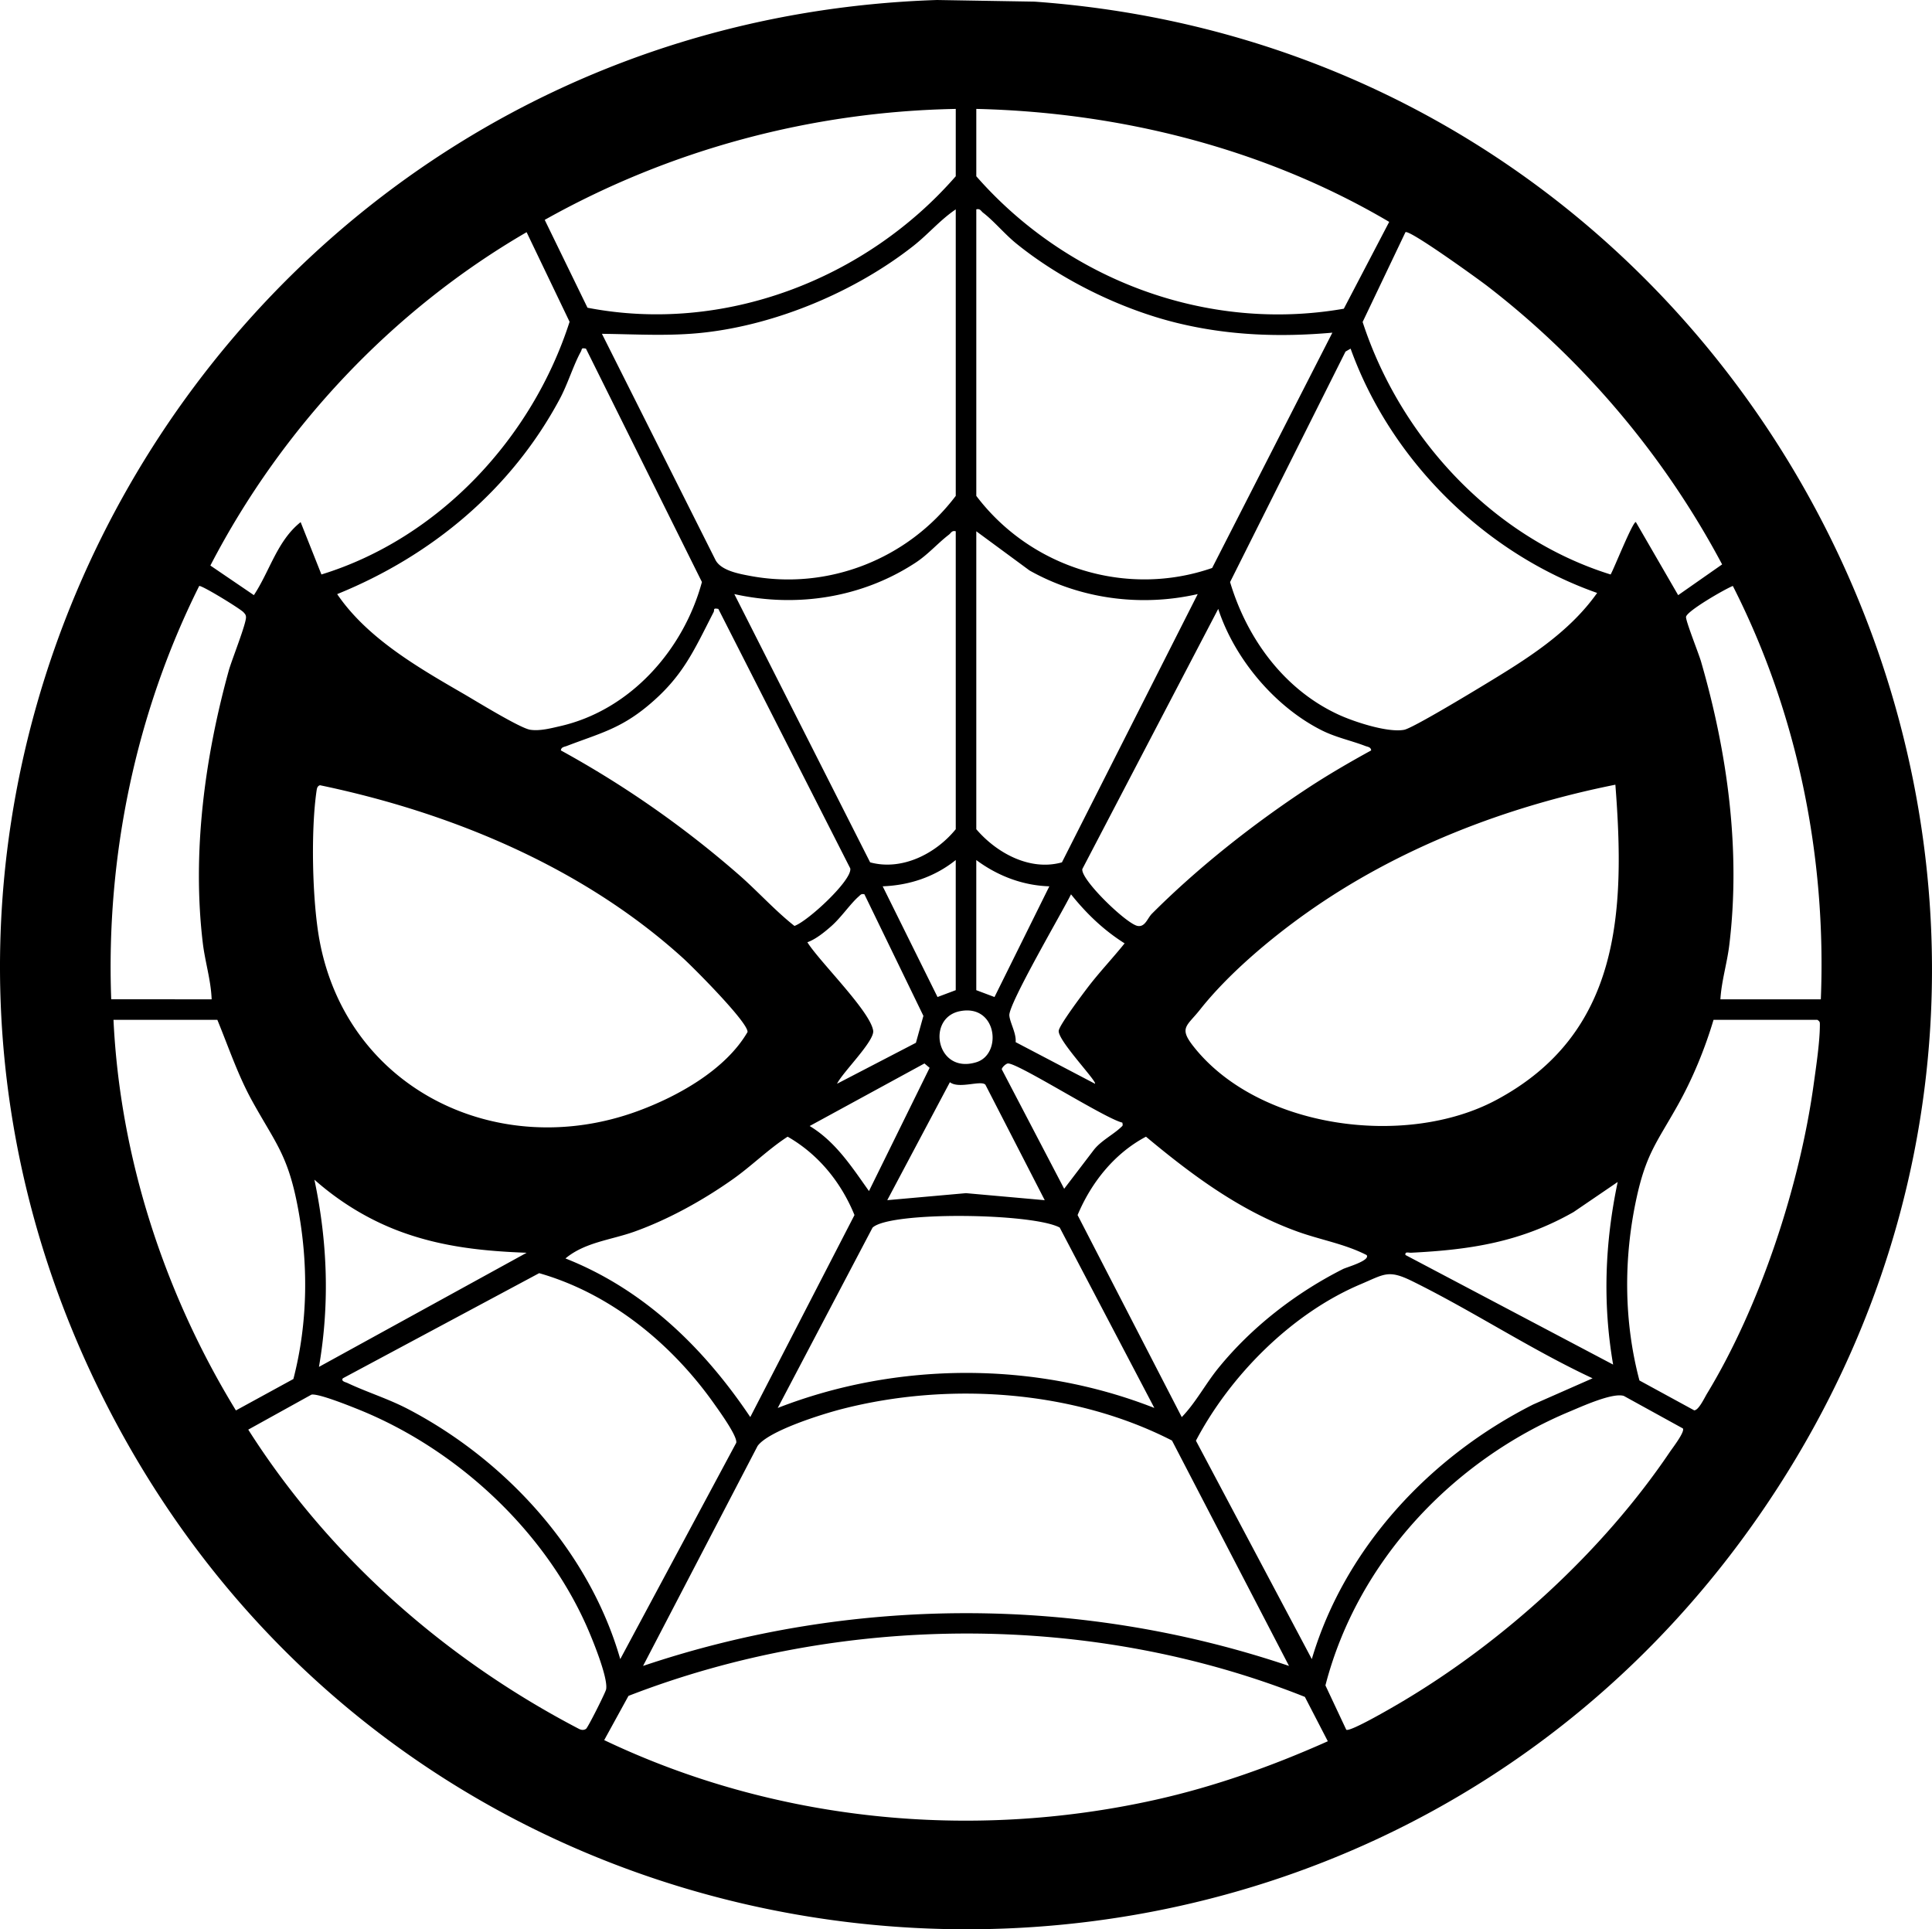 <svg xmlns="http://www.w3.org/2000/svg" width="203.107" height="202.812" viewBox="0 0 203.107 202.812"><path d="m98.507 0 10.246.172c78.089 5.594 121.043 94.493 76.144 159.193-42.802 61.68-136.317 56.81-172.286-9.034C-23.845 83.596 23 2.47 98.507 0m1.97 11.45c-15.16.28-30.044 4.274-43.212 11.663l4.497 9.236c14.335 2.775 29.256-2.98 38.714-13.82zm2.159 0v7.08c9.528 10.875 24.23 16.441 38.637 13.923l4.77-9.128c-13.055-7.703-28.253-11.523-43.407-11.876m-2.16 40.68V22.01c-1.63 1.098-2.907 2.621-4.445 3.833-6.083 4.789-14.353 8.275-22.073 9.123-3.606.397-7.078.164-10.678.126l11.953 23.805c.61 1.096 2.462 1.424 3.635 1.645 8.216 1.542 16.61-1.796 21.608-8.413m2.16-30.12v30.12c5.71 7.548 15.781 10.712 24.795 7.578l12.638-24.736c-5.547.49-10.957.297-16.367-1.032-5.885-1.447-12.157-4.527-16.86-8.337-1.198-.97-2.366-2.379-3.485-3.235-.241-.185-.302-.463-.721-.359m-47.275 2.4c-14.103 8.184-25.745 20.575-33.245 35.043l4.574 3.112c1.669-2.523 2.456-5.726 4.916-7.675l2.185 5.502c12.356-3.803 22.16-14.33 26.088-26.563zM171.98 54.89l4.442 7.675 4.621-3.232c-6.032-11.353-14.502-21.414-24.681-29.259-.898-.692-8.192-5.968-8.61-5.664l-4.502 9.438c3.983 12.206 13.729 22.7 26.071 26.544.296-.463 2.376-5.699 2.659-5.503M61.6 36.65c-.547-.102-.381.034-.532.306-.787 1.422-1.372 3.395-2.22 4.979-5.088 9.51-13.452 16.484-23.402 20.52 3.145 4.625 8.493 7.706 13.278 10.476 1.286.744 5.948 3.62 7.015 3.783 1.012.155 2.194-.16 3.183-.387 7.348-1.69 12.937-8.007 14.869-15.144zm80.386 0-.535.309-12.135 24.23c1.784 5.97 5.721 11.353 11.482 13.972 1.621.737 5.116 1.882 6.82 1.557.903-.173 7.168-3.97 8.45-4.747 4.372-2.65 8.838-5.403 11.836-9.639-11.8-4.152-21.677-13.902-25.918-25.682m-41.51 19.2c-.419-.105-.48.173-.721.358-1.18.904-2.172 2.071-3.524 2.956-5.62 3.676-12.49 4.744-19.033 3.288l14.277 28.2c3.327.908 6.892-.89 9.001-3.483zm2.16 0v31.32c2.154 2.519 5.665 4.424 9.002 3.483l14.276-28.201c-5.968 1.361-12.343.524-17.68-2.481zm-80.386 49.2c-.072-2.006-.691-3.928-.929-5.911-1.137-9.494.197-19.481 2.73-28.65.293-1.062 1.87-4.997 1.81-5.64-.024-.25-.112-.314-.252-.477-.304-.353-4.335-2.829-4.666-2.775-6.682 13.383-9.809 28.452-9.25 43.452zm158.612 0h10.558c.605-14.99-2.466-30.126-9.251-43.453-.835.328-4.864 2.65-4.92 3.256-.04.422 1.331 3.845 1.573 4.677 2.785 9.6 4.193 19.864 2.97 29.849-.233 1.895-.816 3.756-.93 5.67M75.517 64.01c-.624-.114-.37.093-.497.34-2.102 4.083-3.217 6.778-6.935 9.862-2.932 2.432-5.14 2.913-8.509 4.21-.25.096-.578.101-.612.464a105.7 105.7 0 0 1 18.72 13.08c1.978 1.73 3.805 3.774 5.834 5.37 1.377-.466 6.086-4.809 5.87-6.045zm52.552-.001-14.284 27.343c-.208 1.097 4.668 5.804 5.822 5.987.79.125 1.011-.806 1.5-1.295 4.832-4.837 10.631-9.416 16.343-13.174 2.16-1.421 4.432-2.74 6.698-3.984-.033-.363-.362-.368-.612-.464-1.503-.579-3.088-.895-4.59-1.65-4.945-2.488-9.176-7.545-10.877-12.763M33.638 82.546c-.265.087-.315.298-.352.542-.624 4.182-.466 11.612.307 15.776 2.913 15.681 18.789 23.298 33.414 17.95 4.249-1.554 9.272-4.358 11.58-8.325.084-.99-5.697-6.784-6.78-7.766-10.517-9.547-24.367-15.302-38.17-18.177m136.184-.056c-11.522 2.305-22.871 6.676-32.468 13.484-3.871 2.746-8.252 6.438-11.196 10.161-1.375 1.738-2.243 1.883-.72 3.829 6.792 8.685 22.342 10.742 31.83 5.686 13.104-6.982 13.598-19.776 12.554-33.16m-69.346 21.6V90.41c-2.202 1.768-4.86 2.655-7.68 2.762l5.764 11.637zm2.16-13.68v13.68l1.916.72 5.765-11.638c-2.798-.085-5.444-1.1-7.681-2.763m-11.761 3.6c-.336-.077-.394.05-.603.233-.891.784-1.834 2.198-2.88 3.12-.696.613-1.63 1.378-2.513 1.69 1.243 2.005 6.611 7.246 6.918 9.294.163 1.089-3.24 4.405-3.798 5.58l8.291-4.305.787-2.83zm24.239 19.917c.254-.226-3.96-4.595-3.81-5.583.095-.62 2.443-3.74 2.995-4.47 1.233-1.63 2.653-3.112 3.93-4.705-2.212-1.396-4.003-3.12-5.635-5.155-.881 1.81-6.585 11.528-6.483 12.738.064.76.75 1.877.661 2.801zm-14.223-7.622c-3.538.728-2.443 6.66 1.759 5.357 2.754-.854 2.166-6.164-1.76-5.357m-78.04.904H11.931c.685 14.476 5.352 28.773 12.87 41.06l6.043-3.304c1.551-5.975 1.596-12.278.413-18.324-1.03-5.261-2.33-6.534-4.73-10.87-1.516-2.74-2.49-5.676-3.678-8.562m157.291 0c-.928 3.11-2.21 6.214-3.798 9.041-2.138 3.806-3.279 5.045-4.284 9.635-1.382 6.31-1.367 12.98.293 19.235l5.756 3.139c.467.004 1.07-1.299 1.355-1.768 5.586-9.206 9.727-21.811 11.202-32.476.257-1.856.658-4.503.656-6.316 0-.28-.017-.31-.262-.49zm-88.787 18 6.376-12.955-.543-.46-12.068 6.577c2.732 1.648 4.436 4.307 6.235 6.838m26.637-7.196c-1.792-.398-11.215-6.43-12.066-6.212-.215.055-.573.389-.613.603l6.564 12.564 3.114-4.082c.752-.965 2.002-1.58 2.849-2.376.203-.191.219-.166.152-.497m-8.158 8.155-6.237-12.138c-.465-.508-2.775.477-3.735-.264l-6.584 12.4 8.278-.737zm-30.957 22.8L89.83 127.73c-1.4-3.43-3.783-6.381-7.028-8.239-2.03 1.316-3.769 3.065-5.765 4.475-3.114 2.2-6.737 4.214-10.334 5.504-2.463.883-5.208 1.111-7.257 2.821 8.265 3.266 14.555 9.412 19.432 16.679m64.791-17.035c-2.302-1.178-4.832-1.59-7.257-2.464-6.037-2.175-11.065-5.92-15.938-9.979-3.306 1.745-5.755 4.814-7.19 8.24l10.952 21.239c1.469-1.52 2.492-3.488 3.844-5.152 3.506-4.318 8.146-7.909 13.105-10.413.378-.191 2.918-.897 2.484-1.471m-88.305-.241c-4.525-.169-8.802-.61-13.08-2.158-3.396-1.228-6.538-3.137-9.232-5.525 1.384 6.553 1.617 13.066.48 19.68zm114.7-7.441-4.637 3.16c-5.526 3.143-10.796 3.967-17.083 4.277-.27.013-.658-.154-.593.238l21.833 11.522c-1.112-6.454-.866-12.807.48-19.197m-48.71 23.756-9.95-18.966c-2.881-1.536-17.886-1.72-19.678.015l-9.965 18.951c12.56-4.895 27.046-4.93 39.593 0m-56.148 26.402L77.4 151.67c.145-.681-1.803-3.362-2.305-4.074-4.459-6.318-10.89-11.607-18.414-13.757l-20.636 11.05c-.225.315.29.405.473.491 2.073.98 4.273 1.647 6.375 2.744 10.326 5.392 19.066 14.98 22.313 26.285m102.218-29.517c-6.47-3.02-12.566-7.061-18.95-10.208-2.537-1.25-2.924-.743-5.446.324-7.216 3.053-13.685 9.562-17.303 16.441l12.183 22.96c3.477-11.73 12.456-21.307 23.272-26.766zm-134.678 1.714-6.647 3.681c8.515 13.396 20.728 24.14 34.778 31.464.25.12.483.15.73-.008.196-.126 2.05-3.824 2.113-4.154.233-1.22-1.491-5.396-2.074-6.701-4.532-10.154-13.744-18.632-24.04-22.755-.914-.366-4.133-1.66-4.86-1.527m90.463 4.828c-10.38-5.315-23.48-6.204-34.731-3.306-2.048.527-7.694 2.283-8.837 3.881l-12.038 23.118c21.93-7.389 45.985-7.398 67.908 0zm18.32 30.399c.378.274 4.915-2.382 5.661-2.822 10.874-6.415 21.274-15.89 28.35-26.366.295-.437 1.609-2.13 1.379-2.483l-6.206-3.417c-1.173-.376-4.418 1.106-5.68 1.632-12.296 5.127-22.331 15.763-25.693 28.796zm-1.938 1.213-2.412-4.664c-22.378-8.917-48.677-8.81-71.108-.106l-2.552 4.649c17.896 8.535 38.51 10.592 57.88 6.29 6.277-1.395 12.34-3.556 18.191-6.169"/></svg>